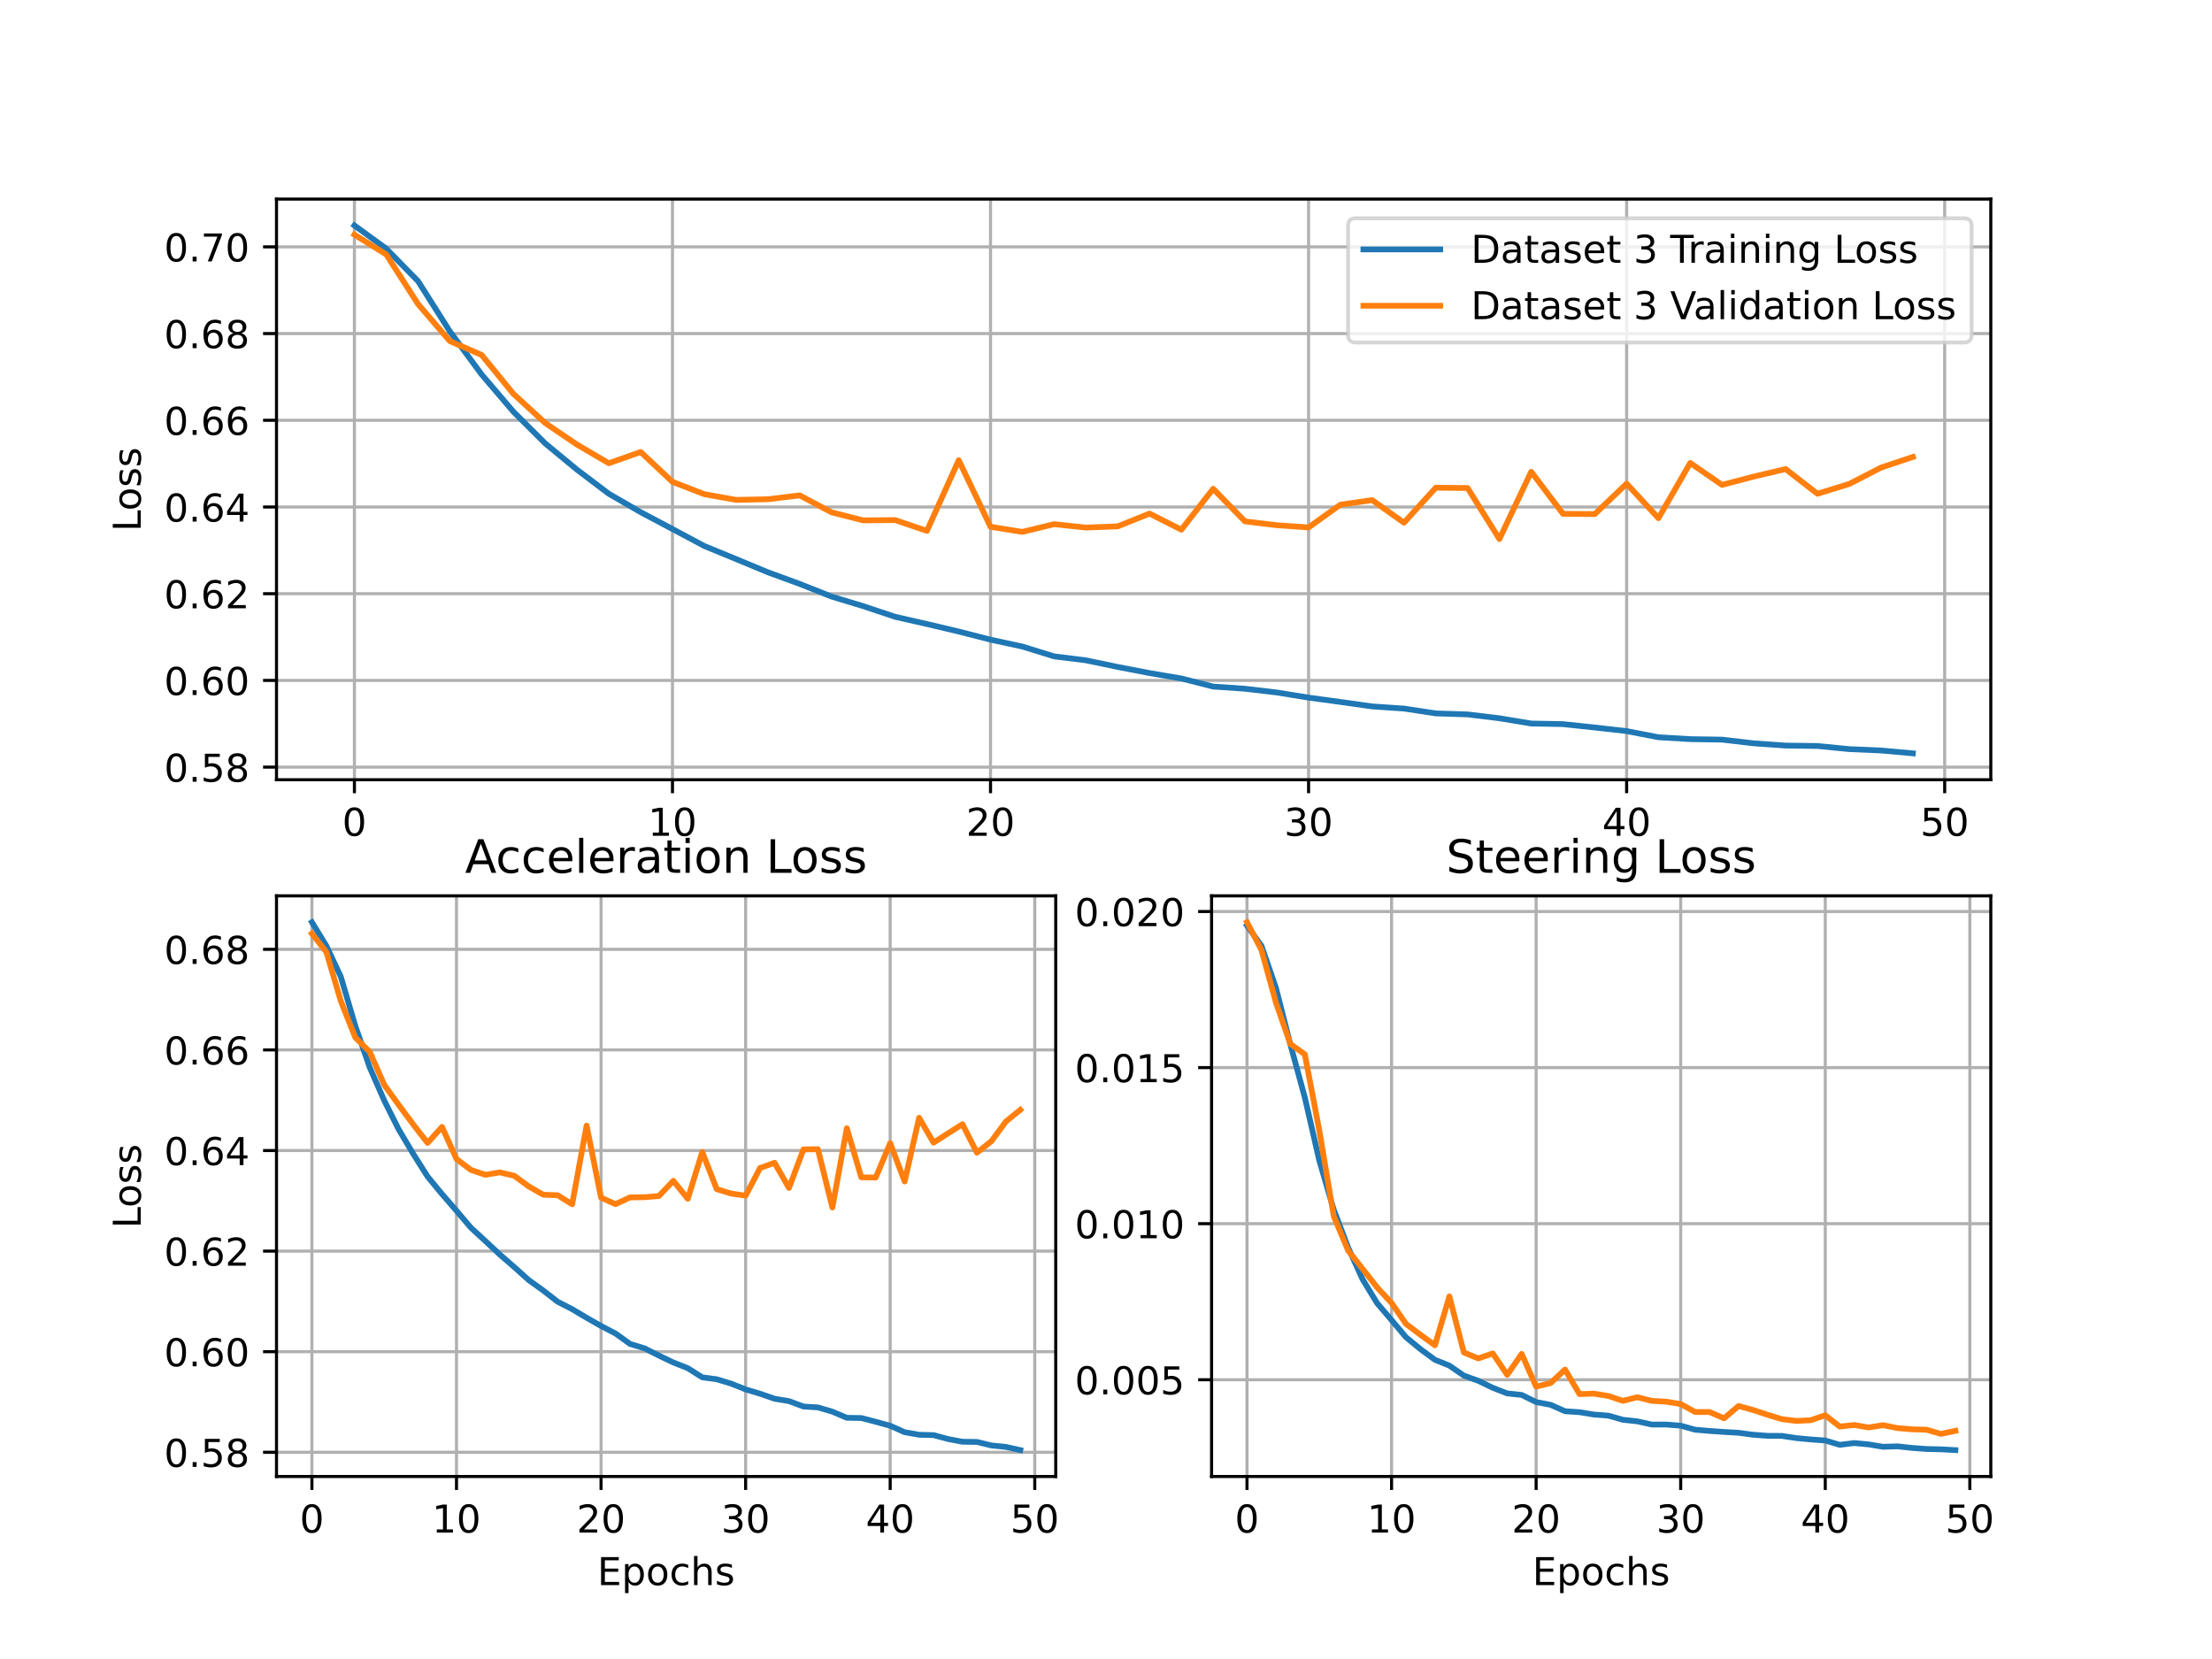 <?xml version="1.0" encoding="UTF-8" standalone="no"?>
<svg
   xmlns:dc="http://purl.org/dc/elements/1.1/"
   xmlns:cc="http://creativecommons.org/ns#"
   xmlns:rdf="http://www.w3.org/1999/02/22-rdf-syntax-ns#"
   xmlns:svg="http://www.w3.org/2000/svg"
   xmlns="http://www.w3.org/2000/svg"
   xmlns:xlink="http://www.w3.org/1999/xlink"
   xmlns:sodipodi="http://sodipodi.sourceforge.net/DTD/sodipodi-0.dtd"
   xmlns:inkscape="http://www.inkscape.org/namespaces/inkscape"
   inkscape:version="1.0 (1.0+r73+1)"
   sodipodi:docname="BinaryCross2ds3.svg"
   id="svg1023"
   width="576pt"
   viewBox="0 0 576 432"
   version="1.1"
   height="432pt">
  <sodipodi:namedview
     inkscape:current-layer="svg1023"
     inkscape:window-maximized="0"
     inkscape:window-y="0"
     inkscape:window-x="0"
     inkscape:cy="288"
     inkscape:cx="384"
     inkscape:zoom="1.0607639"
     showgrid="false"
     id="namedview1025"
     inkscape:window-height="500"
     inkscape:window-width="765"
     inkscape:pageshadow="2"
     inkscape:pageopacity="0"
     guidetolerance="10"
     gridtolerance="10"
     objecttolerance="10"
     borderopacity="1"
     bordercolor="#666666"
     pagecolor="#ffffff" />
  <defs
     id="defs4">
    <style
       id="style2"
       type="text/css">
*{stroke-linecap:butt;stroke-linejoin:round;}
  </style>
  </defs>
  <g
     id="figure_1">
    <g
       id="patch_1">
      <path
         id="path6"
         style="fill:#ffffff;"
         d="M 0 432  L 576 432  L 576 0  L 0 0  z " />
    </g>
    <g
       id="axes_1">
      <g
         id="patch_2">
        <path
           id="path9"
           style="fill:#ffffff;"
           d="M 72 203.04  L 518.4 203.04  L 518.4 51.84  L 72 51.84  z " />
      </g>
      <g
         id="matplotlib.axis_1">
        <g
           id="xtick_1">
          <g
             id="line2d_1">
            <path
               id="path12"
               style="fill:none;stroke:#b0b0b0;stroke-linecap:square;stroke-width:0.8;"
               d="M 92.291 203.04  L 92.291 51.84  "
               clip-path="url(#pbc2bcb10e0)" />
          </g>
          <g
             id="line2d_2">
            <defs
               id="defs16">
              <path
                 style="stroke:#000000;stroke-width:0.8;"
                 id="m7101c57a6b"
                 d="M 0 0  L 0 3.5  " />
            </defs>
            <g
               id="g20">
              <use
                 id="use18"
                 y="203.04"
                 xlink:href="#m7101c57a6b"
                 x="92.291"
                 style="stroke:#000000;stroke-width:0.8;" />
            </g>
          </g>
          <g
             id="text_1">
            <!-- 0 -->
            <defs
               id="defs24">
              <path
                 id="DejaVuSans-48"
                 d="M 31.781 66.406  Q 24.172 66.406 20.328 58.906  Q 16.5 51.422 16.5 36.375  Q 16.5 21.391 20.328 13.891  Q 24.172 6.391 31.781 6.391  Q 39.453 6.391 43.281 13.891  Q 47.125 21.391 47.125 36.375  Q 47.125 51.422 43.281 58.906  Q 39.453 66.406 31.781 66.406  z M 31.781 74.219  Q 44.047 74.219 50.516 64.516  Q 56.984 54.828 56.984 36.375  Q 56.984 17.969 50.516 8.266  Q 44.047 -1.422 31.781 -1.422  Q 19.531 -1.422 13.062 8.266  Q 6.594 17.969 6.594 36.375  Q 6.594 54.828 13.062 64.516  Q 19.531 74.219 31.781 74.219  z " />
            </defs>
            <g
               id="g28"
               transform="translate(89.11 217.638)scale(0.1 -0.1)">
              <use
                 id="use26"
                 xlink:href="#DejaVuSans-48" />
            </g>
          </g>
        </g>
        <g
           id="xtick_2">
          <g
             id="line2d_3">
            <path
               id="path32"
               style="fill:none;stroke:#b0b0b0;stroke-linecap:square;stroke-width:0.8;"
               d="M 175.111 203.04  L 175.111 51.84  "
               clip-path="url(#pbc2bcb10e0)" />
          </g>
          <g
             id="line2d_4">
            <g
               id="g37">
              <use
                 id="use35"
                 y="203.04"
                 xlink:href="#m7101c57a6b"
                 x="175.111"
                 style="stroke:#000000;stroke-width:0.8;" />
            </g>
          </g>
          <g
             id="text_2">
            <!-- 10 -->
            <defs
               id="defs41">
              <path
                 id="DejaVuSans-49"
                 d="M 12.406 8.297  L 28.516 8.297  L 28.516 63.922  L 10.984 60.406  L 10.984 69.391  L 28.422 72.906  L 38.281 72.906  L 38.281 8.297  L 54.391 8.297  L 54.391 0  L 12.406 0  z " />
            </defs>
            <g
               id="g47"
               transform="translate(168.748 217.638)scale(0.1 -0.1)">
              <use
                 id="use43"
                 xlink:href="#DejaVuSans-49" />
              <use
                 id="use45"
                 xlink:href="#DejaVuSans-48"
                 x="63.623" />
            </g>
          </g>
        </g>
        <g
           id="xtick_3">
          <g
             id="line2d_5">
            <path
               id="path51"
               style="fill:none;stroke:#b0b0b0;stroke-linecap:square;stroke-width:0.8;"
               d="M 257.931 203.04  L 257.931 51.84  "
               clip-path="url(#pbc2bcb10e0)" />
          </g>
          <g
             id="line2d_6">
            <g
               id="g56">
              <use
                 id="use54"
                 y="203.04"
                 xlink:href="#m7101c57a6b"
                 x="257.931"
                 style="stroke:#000000;stroke-width:0.8;" />
            </g>
          </g>
          <g
             id="text_3">
            <!-- 20 -->
            <defs
               id="defs60">
              <path
                 id="DejaVuSans-50"
                 d="M 19.188 8.297  L 53.609 8.297  L 53.609 0  L 7.328 0  L 7.328 8.297  Q 12.938 14.109 22.625 23.891  Q 32.328 33.688 34.812 36.531  Q 39.547 41.844 41.422 45.531  Q 43.312 49.219 43.312 52.781  Q 43.312 58.594 39.234 62.25  Q 35.156 65.922 28.609 65.922  Q 23.969 65.922 18.812 64.312  Q 13.672 62.703 7.812 59.422  L 7.812 69.391  Q 13.766 71.781 18.938 73  Q 24.125 74.219 28.422 74.219  Q 39.75 74.219 46.484 68.547  Q 53.219 62.891 53.219 53.422  Q 53.219 48.922 51.531 44.891  Q 49.859 40.875 45.406 35.406  Q 44.188 33.984 37.641 27.219  Q 31.109 20.453 19.188 8.297  z " />
            </defs>
            <g
               id="g66"
               transform="translate(251.568 217.638)scale(0.1 -0.1)">
              <use
                 id="use62"
                 xlink:href="#DejaVuSans-50" />
              <use
                 id="use64"
                 xlink:href="#DejaVuSans-48"
                 x="63.623" />
            </g>
          </g>
        </g>
        <g
           id="xtick_4">
          <g
             id="line2d_7">
            <path
               id="path70"
               style="fill:none;stroke:#b0b0b0;stroke-linecap:square;stroke-width:0.8;"
               d="M 340.751 203.04  L 340.751 51.84  "
               clip-path="url(#pbc2bcb10e0)" />
          </g>
          <g
             id="line2d_8">
            <g
               id="g75">
              <use
                 id="use73"
                 y="203.04"
                 xlink:href="#m7101c57a6b"
                 x="340.751"
                 style="stroke:#000000;stroke-width:0.8;" />
            </g>
          </g>
          <g
             id="text_4">
            <!-- 30 -->
            <defs
               id="defs79">
              <path
                 id="DejaVuSans-51"
                 d="M 40.578 39.312  Q 47.656 37.797 51.625 33  Q 55.609 28.219 55.609 21.188  Q 55.609 10.406 48.188 4.484  Q 40.766 -1.422 27.094 -1.422  Q 22.516 -1.422 17.656 -0.516  Q 12.797 0.391 7.625 2.203  L 7.625 11.719  Q 11.719 9.328 16.594 8.109  Q 21.484 6.891 26.812 6.891  Q 36.078 6.891 40.938 10.547  Q 45.797 14.203 45.797 21.188  Q 45.797 27.641 41.281 31.266  Q 36.766 34.906 28.719 34.906  L 20.219 34.906  L 20.219 43.016  L 29.109 43.016  Q 36.375 43.016 40.234 45.922  Q 44.094 48.828 44.094 54.297  Q 44.094 59.906 40.109 62.906  Q 36.141 65.922 28.719 65.922  Q 24.656 65.922 20.016 65.031  Q 15.375 64.156 9.812 62.312  L 9.812 71.094  Q 15.438 72.656 20.344 73.438  Q 25.25 74.219 29.594 74.219  Q 40.828 74.219 47.359 69.109  Q 53.906 64.016 53.906 55.328  Q 53.906 49.266 50.438 45.094  Q 46.969 40.922 40.578 39.312  z " />
            </defs>
            <g
               id="g85"
               transform="translate(334.389 217.638)scale(0.1 -0.1)">
              <use
                 id="use81"
                 xlink:href="#DejaVuSans-51" />
              <use
                 id="use83"
                 xlink:href="#DejaVuSans-48"
                 x="63.623" />
            </g>
          </g>
        </g>
        <g
           id="xtick_5">
          <g
             id="line2d_9">
            <path
               id="path89"
               style="fill:none;stroke:#b0b0b0;stroke-linecap:square;stroke-width:0.8;"
               d="M 423.571 203.04  L 423.571 51.84  "
               clip-path="url(#pbc2bcb10e0)" />
          </g>
          <g
             id="line2d_10">
            <g
               id="g94">
              <use
                 id="use92"
                 y="203.04"
                 xlink:href="#m7101c57a6b"
                 x="423.571"
                 style="stroke:#000000;stroke-width:0.8;" />
            </g>
          </g>
          <g
             id="text_5">
            <!-- 40 -->
            <defs
               id="defs98">
              <path
                 id="DejaVuSans-52"
                 d="M 37.797 64.312  L 12.891 25.391  L 37.797 25.391  z M 35.203 72.906  L 47.609 72.906  L 47.609 25.391  L 58.016 25.391  L 58.016 17.188  L 47.609 17.188  L 47.609 0  L 37.797 0  L 37.797 17.188  L 4.891 17.188  L 4.891 26.703  z " />
            </defs>
            <g
               id="g104"
               transform="translate(417.209 217.638)scale(0.1 -0.1)">
              <use
                 id="use100"
                 xlink:href="#DejaVuSans-52" />
              <use
                 id="use102"
                 xlink:href="#DejaVuSans-48"
                 x="63.623" />
            </g>
          </g>
        </g>
        <g
           id="xtick_6">
          <g
             id="line2d_11">
            <path
               id="path108"
               style="fill:none;stroke:#b0b0b0;stroke-linecap:square;stroke-width:0.8;"
               d="M 506.391 203.04  L 506.391 51.84  "
               clip-path="url(#pbc2bcb10e0)" />
          </g>
          <g
             id="line2d_12">
            <g
               id="g113">
              <use
                 id="use111"
                 y="203.04"
                 xlink:href="#m7101c57a6b"
                 x="506.391"
                 style="stroke:#000000;stroke-width:0.8;" />
            </g>
          </g>
          <g
             id="text_6">
            <!-- 50 -->
            <defs
               id="defs117">
              <path
                 id="DejaVuSans-53"
                 d="M 10.797 72.906  L 49.516 72.906  L 49.516 64.594  L 19.828 64.594  L 19.828 46.734  Q 21.969 47.469 24.109 47.828  Q 26.266 48.188 28.422 48.188  Q 40.625 48.188 47.75 41.5  Q 54.891 34.812 54.891 23.391  Q 54.891 11.625 47.562 5.094  Q 40.234 -1.422 26.906 -1.422  Q 22.312 -1.422 17.547 -0.641  Q 12.797 0.141 7.719 1.703  L 7.719 11.625  Q 12.109 9.234 16.797 8.062  Q 21.484 6.891 26.703 6.891  Q 35.156 6.891 40.078 11.328  Q 45.016 15.766 45.016 23.391  Q 45.016 31 40.078 35.438  Q 35.156 39.891 26.703 39.891  Q 22.75 39.891 18.812 39.016  Q 14.891 38.141 10.797 36.281  z " />
            </defs>
            <g
               id="g123"
               transform="translate(500.029 217.638)scale(0.1 -0.1)">
              <use
                 id="use119"
                 xlink:href="#DejaVuSans-53" />
              <use
                 id="use121"
                 xlink:href="#DejaVuSans-48"
                 x="63.623" />
            </g>
          </g>
        </g>
      </g>
      <g
         id="matplotlib.axis_2">
        <g
           id="ytick_1">
          <g
             id="line2d_13">
            <path
               id="path128"
               style="fill:none;stroke:#b0b0b0;stroke-linecap:square;stroke-width:0.8;"
               d="M 72 199.76  L 518.4 199.76  "
               clip-path="url(#pbc2bcb10e0)" />
          </g>
          <g
             id="line2d_14">
            <defs
               id="defs132">
              <path
                 style="stroke:#000000;stroke-width:0.8;"
                 id="m8271043a15"
                 d="M 0 0  L -3.5 0  " />
            </defs>
            <g
               id="g136">
              <use
                 id="use134"
                 y="199.76"
                 xlink:href="#m8271043a15"
                 x="72"
                 style="stroke:#000000;stroke-width:0.8;" />
            </g>
          </g>
          <g
             id="text_7">
            <!-- 0.58 -->
            <defs
               id="defs141">
              <path
                 id="DejaVuSans-46"
                 d="M 10.688 12.406  L 21 12.406  L 21 0  L 10.688 0  z " />
              <path
                 id="DejaVuSans-56"
                 d="M 31.781 34.625  Q 24.75 34.625 20.719 30.859  Q 16.703 27.094 16.703 20.516  Q 16.703 13.922 20.719 10.156  Q 24.75 6.391 31.781 6.391  Q 38.812 6.391 42.859 10.172  Q 46.922 13.969 46.922 20.516  Q 46.922 27.094 42.891 30.859  Q 38.875 34.625 31.781 34.625  z M 21.922 38.812  Q 15.578 40.375 12.031 44.719  Q 8.5 49.078 8.5 55.328  Q 8.5 64.062 14.719 69.141  Q 20.953 74.219 31.781 74.219  Q 42.672 74.219 48.875 69.141  Q 55.078 64.062 55.078 55.328  Q 55.078 49.078 51.531 44.719  Q 48 40.375 41.703 38.812  Q 48.828 37.156 52.797 32.312  Q 56.781 27.484 56.781 20.516  Q 56.781 9.906 50.312 4.234  Q 43.844 -1.422 31.781 -1.422  Q 19.734 -1.422 13.25 4.234  Q 6.781 9.906 6.781 20.516  Q 6.781 27.484 10.781 32.312  Q 14.797 37.156 21.922 38.812  z M 18.312 54.391  Q 18.312 48.734 21.844 45.562  Q 25.391 42.391 31.781 42.391  Q 38.141 42.391 41.719 45.562  Q 45.312 48.734 45.312 54.391  Q 45.312 60.062 41.719 63.234  Q 38.141 66.406 31.781 66.406  Q 25.391 66.406 21.844 63.234  Q 18.312 60.062 18.312 54.391  z " />
            </defs>
            <g
               id="g151"
               transform="translate(42.734 203.559)scale(0.1 -0.1)">
              <use
                 id="use143"
                 xlink:href="#DejaVuSans-48" />
              <use
                 id="use145"
                 xlink:href="#DejaVuSans-46"
                 x="63.623" />
              <use
                 id="use147"
                 xlink:href="#DejaVuSans-53"
                 x="95.41" />
              <use
                 id="use149"
                 xlink:href="#DejaVuSans-56"
                 x="159.033" />
            </g>
          </g>
        </g>
        <g
           id="ytick_2">
          <g
             id="line2d_15">
            <path
               id="path155"
               style="fill:none;stroke:#b0b0b0;stroke-linecap:square;stroke-width:0.8;"
               d="M 72 177.18  L 518.4 177.18  "
               clip-path="url(#pbc2bcb10e0)" />
          </g>
          <g
             id="line2d_16">
            <g
               id="g160">
              <use
                 id="use158"
                 y="177.18"
                 xlink:href="#m8271043a15"
                 x="72"
                 style="stroke:#000000;stroke-width:0.8;" />
            </g>
          </g>
          <g
             id="text_8">
            <!-- 0.60 -->
            <defs
               id="defs164">
              <path
                 id="DejaVuSans-54"
                 d="M 33.016 40.375  Q 26.375 40.375 22.484 35.828  Q 18.609 31.297 18.609 23.391  Q 18.609 15.531 22.484 10.953  Q 26.375 6.391 33.016 6.391  Q 39.656 6.391 43.531 10.953  Q 47.406 15.531 47.406 23.391  Q 47.406 31.297 43.531 35.828  Q 39.656 40.375 33.016 40.375  z M 52.594 71.297  L 52.594 62.312  Q 48.875 64.062 45.094 64.984  Q 41.312 65.922 37.594 65.922  Q 27.828 65.922 22.672 59.328  Q 17.531 52.734 16.797 39.406  Q 19.672 43.656 24.016 45.922  Q 28.375 48.188 33.594 48.188  Q 44.578 48.188 50.953 41.516  Q 57.328 34.859 57.328 23.391  Q 57.328 12.156 50.688 5.359  Q 44.047 -1.422 33.016 -1.422  Q 20.359 -1.422 13.672 8.266  Q 6.984 17.969 6.984 36.375  Q 6.984 53.656 15.188 63.938  Q 23.391 74.219 37.203 74.219  Q 40.922 74.219 44.703 73.484  Q 48.484 72.75 52.594 71.297  z " />
            </defs>
            <g
               id="g174"
               transform="translate(42.734 180.979)scale(0.1 -0.1)">
              <use
                 id="use166"
                 xlink:href="#DejaVuSans-48" />
              <use
                 id="use168"
                 xlink:href="#DejaVuSans-46"
                 x="63.623" />
              <use
                 id="use170"
                 xlink:href="#DejaVuSans-54"
                 x="95.41" />
              <use
                 id="use172"
                 xlink:href="#DejaVuSans-48"
                 x="159.033" />
            </g>
          </g>
        </g>
        <g
           id="ytick_3">
          <g
             id="line2d_17">
            <path
               id="path178"
               style="fill:none;stroke:#b0b0b0;stroke-linecap:square;stroke-width:0.8;"
               d="M 72 154.6  L 518.4 154.6  "
               clip-path="url(#pbc2bcb10e0)" />
          </g>
          <g
             id="line2d_18">
            <g
               id="g183">
              <use
                 id="use181"
                 y="154.6"
                 xlink:href="#m8271043a15"
                 x="72"
                 style="stroke:#000000;stroke-width:0.8;" />
            </g>
          </g>
          <g
             id="text_9">
            <!-- 0.62 -->
            <g
               id="g194"
               transform="translate(42.734 158.399)scale(0.1 -0.1)">
              <use
                 id="use186"
                 xlink:href="#DejaVuSans-48" />
              <use
                 id="use188"
                 xlink:href="#DejaVuSans-46"
                 x="63.623" />
              <use
                 id="use190"
                 xlink:href="#DejaVuSans-54"
                 x="95.41" />
              <use
                 id="use192"
                 xlink:href="#DejaVuSans-50"
                 x="159.033" />
            </g>
          </g>
        </g>
        <g
           id="ytick_4">
          <g
             id="line2d_19">
            <path
               id="path198"
               style="fill:none;stroke:#b0b0b0;stroke-linecap:square;stroke-width:0.8;"
               d="M 72 132.019  L 518.4 132.019  "
               clip-path="url(#pbc2bcb10e0)" />
          </g>
          <g
             id="line2d_20">
            <g
               id="g203">
              <use
                 id="use201"
                 y="132.019"
                 xlink:href="#m8271043a15"
                 x="72"
                 style="stroke:#000000;stroke-width:0.8;" />
            </g>
          </g>
          <g
             id="text_10">
            <!-- 0.64 -->
            <g
               id="g214"
               transform="translate(42.734 135.819)scale(0.1 -0.1)">
              <use
                 id="use206"
                 xlink:href="#DejaVuSans-48" />
              <use
                 id="use208"
                 xlink:href="#DejaVuSans-46"
                 x="63.623" />
              <use
                 id="use210"
                 xlink:href="#DejaVuSans-54"
                 x="95.41" />
              <use
                 id="use212"
                 xlink:href="#DejaVuSans-52"
                 x="159.033" />
            </g>
          </g>
        </g>
        <g
           id="ytick_5">
          <g
             id="line2d_21">
            <path
               id="path218"
               style="fill:none;stroke:#b0b0b0;stroke-linecap:square;stroke-width:0.8;"
               d="M 72 109.439  L 518.4 109.439  "
               clip-path="url(#pbc2bcb10e0)" />
          </g>
          <g
             id="line2d_22">
            <g
               id="g223">
              <use
                 id="use221"
                 y="109.439"
                 xlink:href="#m8271043a15"
                 x="72"
                 style="stroke:#000000;stroke-width:0.8;" />
            </g>
          </g>
          <g
             id="text_11">
            <!-- 0.66 -->
            <g
               id="g234"
               transform="translate(42.734 113.238)scale(0.1 -0.1)">
              <use
                 id="use226"
                 xlink:href="#DejaVuSans-48" />
              <use
                 id="use228"
                 xlink:href="#DejaVuSans-46"
                 x="63.623" />
              <use
                 id="use230"
                 xlink:href="#DejaVuSans-54"
                 x="95.41" />
              <use
                 id="use232"
                 xlink:href="#DejaVuSans-54"
                 x="159.033" />
            </g>
          </g>
        </g>
        <g
           id="ytick_6">
          <g
             id="line2d_23">
            <path
               id="path238"
               style="fill:none;stroke:#b0b0b0;stroke-linecap:square;stroke-width:0.8;"
               d="M 72 86.859  L 518.4 86.859  "
               clip-path="url(#pbc2bcb10e0)" />
          </g>
          <g
             id="line2d_24">
            <g
               id="g243">
              <use
                 id="use241"
                 y="86.859"
                 xlink:href="#m8271043a15"
                 x="72"
                 style="stroke:#000000;stroke-width:0.8;" />
            </g>
          </g>
          <g
             id="text_12">
            <!-- 0.68 -->
            <g
               id="g254"
               transform="translate(42.734 90.658)scale(0.1 -0.1)">
              <use
                 id="use246"
                 xlink:href="#DejaVuSans-48" />
              <use
                 id="use248"
                 xlink:href="#DejaVuSans-46"
                 x="63.623" />
              <use
                 id="use250"
                 xlink:href="#DejaVuSans-54"
                 x="95.41" />
              <use
                 id="use252"
                 xlink:href="#DejaVuSans-56"
                 x="159.033" />
            </g>
          </g>
        </g>
        <g
           id="ytick_7">
          <g
             id="line2d_25">
            <path
               id="path258"
               style="fill:none;stroke:#b0b0b0;stroke-linecap:square;stroke-width:0.8;"
               d="M 72 64.279  L 518.4 64.279  "
               clip-path="url(#pbc2bcb10e0)" />
          </g>
          <g
             id="line2d_26">
            <g
               id="g263">
              <use
                 id="use261"
                 y="64.279"
                 xlink:href="#m8271043a15"
                 x="72"
                 style="stroke:#000000;stroke-width:0.8;" />
            </g>
          </g>
          <g
             id="text_13">
            <!-- 0.70 -->
            <defs
               id="defs267">
              <path
                 id="DejaVuSans-55"
                 d="M 8.203 72.906  L 55.078 72.906  L 55.078 68.703  L 28.609 0  L 18.312 0  L 43.219 64.594  L 8.203 64.594  z " />
            </defs>
            <g
               id="g277"
               transform="translate(42.734 68.078)scale(0.1 -0.1)">
              <use
                 id="use269"
                 xlink:href="#DejaVuSans-48" />
              <use
                 id="use271"
                 xlink:href="#DejaVuSans-46"
                 x="63.623" />
              <use
                 id="use273"
                 xlink:href="#DejaVuSans-55"
                 x="95.41" />
              <use
                 id="use275"
                 xlink:href="#DejaVuSans-48"
                 x="159.033" />
            </g>
          </g>
        </g>
        <g
           id="text_14">
          <!-- Loss -->
          <defs
             id="defs284">
            <path
               id="DejaVuSans-76"
               d="M 9.812 72.906  L 19.672 72.906  L 19.672 8.297  L 55.172 8.297  L 55.172 0  L 9.812 0  z " />
            <path
               id="DejaVuSans-111"
               d="M 30.609 48.391  Q 23.391 48.391 19.188 42.75  Q 14.984 37.109 14.984 27.297  Q 14.984 17.484 19.156 11.844  Q 23.344 6.203 30.609 6.203  Q 37.797 6.203 41.984 11.859  Q 46.188 17.531 46.188 27.297  Q 46.188 37.016 41.984 42.703  Q 37.797 48.391 30.609 48.391  z M 30.609 56  Q 42.328 56 49.016 48.375  Q 55.719 40.766 55.719 27.297  Q 55.719 13.875 49.016 6.219  Q 42.328 -1.422 30.609 -1.422  Q 18.844 -1.422 12.172 6.219  Q 5.516 13.875 5.516 27.297  Q 5.516 40.766 12.172 48.375  Q 18.844 56 30.609 56  z " />
            <path
               id="DejaVuSans-115"
               d="M 44.281 53.078  L 44.281 44.578  Q 40.484 46.531 36.375 47.5  Q 32.281 48.484 27.875 48.484  Q 21.188 48.484 17.844 46.438  Q 14.5 44.391 14.5 40.281  Q 14.5 37.156 16.891 35.375  Q 19.281 33.594 26.516 31.984  L 29.594 31.297  Q 39.156 29.25 43.188 25.516  Q 47.219 21.781 47.219 15.094  Q 47.219 7.469 41.188 3.016  Q 35.156 -1.422 24.609 -1.422  Q 20.219 -1.422 15.453 -0.562  Q 10.688 0.297 5.422 2  L 5.422 11.281  Q 10.406 8.688 15.234 7.391  Q 20.062 6.109 24.812 6.109  Q 31.156 6.109 34.562 8.281  Q 37.984 10.453 37.984 14.406  Q 37.984 18.062 35.516 20.016  Q 33.062 21.969 24.703 23.781  L 21.578 24.516  Q 13.234 26.266 9.516 29.906  Q 5.812 33.547 5.812 39.891  Q 5.812 47.609 11.281 51.797  Q 16.75 56 26.812 56  Q 31.781 56 36.172 55.266  Q 40.578 54.547 44.281 53.078  z " />
          </defs>
          <g
             id="g294"
             transform="translate(36.655 138.407)rotate(-90)scale(0.1 -0.1)">
            <use
               id="use286"
               xlink:href="#DejaVuSans-76" />
            <use
               id="use288"
               xlink:href="#DejaVuSans-111"
               x="53.963" />
            <use
               id="use290"
               xlink:href="#DejaVuSans-115"
               x="115.145" />
            <use
               id="use292"
               xlink:href="#DejaVuSans-115"
               x="167.244" />
          </g>
        </g>
      </g>
      <g
         id="line2d_27">
        <path
           id="path298"
           style="fill:none;stroke:#1f77b4;stroke-linecap:square;stroke-width:1.5;"
           d="M 92.291 58.713  L 100.573 64.742  L 108.855 73.206  L 117.137 86.288  L 125.419 97.514  L 133.701 107.223  L 141.983 115.475  L 150.265 122.318  L 158.547 128.585  L 166.829 133.372  L 175.111 137.761  L 183.393 142.178  L 191.675 145.579  L 199.957 149.022  L 208.239 152.049  L 216.521 155.34  L 224.803 157.844  L 233.085 160.613  L 241.367 162.495  L 249.649 164.451  L 257.931 166.57  L 266.213 168.358  L 274.495 170.919  L 282.777 171.945  L 291.059 173.672  L 299.341 175.268  L 307.623 176.676  L 315.905 178.782  L 324.187 179.347  L 332.469 180.319  L 340.751 181.66  L 349.033 182.784  L 357.315 183.951  L 365.597 184.509  L 373.879 185.767  L 382.161 186.033  L 390.443 187.034  L 398.725 188.402  L 407.007 188.557  L 415.289 189.445  L 423.571 190.374  L 431.853 191.977  L 440.135 192.468  L 448.417 192.599  L 456.699 193.563  L 464.981 194.144  L 473.263 194.253  L 481.545 195.072  L 489.827 195.424  L 498.109 196.167  "
           clip-path="url(#pbc2bcb10e0)" />
      </g>
      <g
         id="line2d_28">
        <path
           id="path301"
           style="fill:none;stroke:#ff7f0e;stroke-linecap:square;stroke-width:1.5;"
           d="M 92.291 61.112  L 100.573 66.255  L 108.855 79.172  L 117.137 88.823  L 125.419 92.431  L 133.701 102.569  L 141.983 110.17  L 150.265 115.782  L 158.547 120.627  L 166.829 117.695  L 175.111 125.471  L 183.393 128.681  L 191.675 130.168  L 199.957 130.002  L 208.239 128.997  L 216.521 133.407  L 224.803 135.508  L 233.085 135.424  L 241.367 138.239  L 249.649 119.844  L 257.931 137.177  L 266.213 138.501  L 274.495 136.497  L 282.777 137.378  L 291.059 137.066  L 299.341 133.732  L 307.623 137.927  L 315.905 127.275  L 324.187 135.765  L 332.469 136.764  L 340.751 137.339  L 349.033 131.411  L 357.315 130.236  L 365.597 136.106  L 373.879 126.993  L 382.161 127.087  L 390.443 140.355  L 398.725 122.848  L 407.007 133.807  L 415.289 133.861  L 423.571 125.944  L 431.853 134.937  L 440.135 120.557  L 448.417 126.265  L 456.699 124.096  L 464.981 122.145  L 473.263 128.573  L 481.545 126.023  L 489.827 121.758  L 498.109 118.991  "
           clip-path="url(#pbc2bcb10e0)" />
      </g>
      <g
         id="patch_3">
        <path
           id="path304"
           style="fill:none;stroke:#000000;stroke-linecap:square;stroke-linejoin:miter;stroke-width:0.8;"
           d="M 72 203.04  L 72 51.84  " />
      </g>
      <g
         id="patch_4">
        <path
           id="path307"
           style="fill:none;stroke:#000000;stroke-linecap:square;stroke-linejoin:miter;stroke-width:0.8;"
           d="M 518.4 203.04  L 518.4 51.84  " />
      </g>
      <g
         id="patch_5">
        <path
           id="path310"
           style="fill:none;stroke:#000000;stroke-linecap:square;stroke-linejoin:miter;stroke-width:0.8;"
           d="M 72 203.04  L 518.4 203.04  " />
      </g>
      <g
         id="patch_6">
        <path
           id="path313"
           style="fill:none;stroke:#000000;stroke-linecap:square;stroke-linejoin:miter;stroke-width:0.8;"
           d="M 72 51.84  L 518.4 51.84  " />
      </g>
      <g
         id="legend_1">
        <g
           id="patch_7">
          <path
             id="path316"
             style="fill:#ffffff;opacity:0.8;stroke:#cccccc;stroke-linejoin:miter;"
             d="M 353.028 89.196  L 511.4 89.196  Q 513.4 89.196 513.4 87.196  L 513.4 58.84  Q 513.4 56.84 511.4 56.84  L 353.028 56.84  Q 351.028 56.84 351.028 58.84  L 351.028 87.196  Q 351.028 89.196 353.028 89.196  z " />
        </g>
        <g
           id="line2d_29">
          <path
             id="path319"
             style="fill:none;stroke:#1f77b4;stroke-linecap:square;stroke-width:1.5;"
             d="M 355.028 64.938  L 375.028 64.938  " />
        </g>
        <g
           id="line2d_30" />
        <g
           id="text_15">
          <!-- Dataset 3 Training Loss -->
          <defs
             id="defs333">
            <path
               id="DejaVuSans-68"
               d="M 19.672 64.797  L 19.672 8.109  L 31.594 8.109  Q 46.688 8.109 53.688 14.938  Q 60.688 21.781 60.688 36.531  Q 60.688 51.172 53.688 57.984  Q 46.688 64.797 31.594 64.797  z M 9.812 72.906  L 30.078 72.906  Q 51.266 72.906 61.172 64.094  Q 71.094 55.281 71.094 36.531  Q 71.094 17.672 61.125 8.828  Q 51.172 0 30.078 0  L 9.812 0  z " />
            <path
               id="DejaVuSans-97"
               d="M 34.281 27.484  Q 23.391 27.484 19.188 25  Q 14.984 22.516 14.984 16.5  Q 14.984 11.719 18.141 8.906  Q 21.297 6.109 26.703 6.109  Q 34.188 6.109 38.703 11.406  Q 43.219 16.703 43.219 25.484  L 43.219 27.484  z M 52.203 31.203  L 52.203 0  L 43.219 0  L 43.219 8.297  Q 40.141 3.328 35.547 0.953  Q 30.953 -1.422 24.312 -1.422  Q 15.922 -1.422 10.953 3.297  Q 6 8.016 6 15.922  Q 6 25.141 12.172 29.828  Q 18.359 34.516 30.609 34.516  L 43.219 34.516  L 43.219 35.406  Q 43.219 41.609 39.141 45  Q 35.062 48.391 27.688 48.391  Q 23 48.391 18.547 47.266  Q 14.109 46.141 10.016 43.891  L 10.016 52.203  Q 14.938 54.109 19.578 55.047  Q 24.219 56 28.609 56  Q 40.484 56 46.344 49.844  Q 52.203 43.703 52.203 31.203  z " />
            <path
               id="DejaVuSans-116"
               d="M 18.312 70.219  L 18.312 54.688  L 36.812 54.688  L 36.812 47.703  L 18.312 47.703  L 18.312 18.016  Q 18.312 11.328 20.141 9.422  Q 21.969 7.516 27.594 7.516  L 36.812 7.516  L 36.812 0  L 27.594 0  Q 17.188 0 13.234 3.875  Q 9.281 7.766 9.281 18.016  L 9.281 47.703  L 2.688 47.703  L 2.688 54.688  L 9.281 54.688  L 9.281 70.219  z " />
            <path
               id="DejaVuSans-101"
               d="M 56.203 29.594  L 56.203 25.203  L 14.891 25.203  Q 15.484 15.922 20.484 11.062  Q 25.484 6.203 34.422 6.203  Q 39.594 6.203 44.453 7.469  Q 49.312 8.734 54.109 11.281  L 54.109 2.781  Q 49.266 0.734 44.188 -0.344  Q 39.109 -1.422 33.891 -1.422  Q 20.797 -1.422 13.156 6.188  Q 5.516 13.812 5.516 26.812  Q 5.516 40.234 12.766 48.109  Q 20.016 56 32.328 56  Q 43.359 56 49.781 48.891  Q 56.203 41.797 56.203 29.594  z M 47.219 32.234  Q 47.125 39.594 43.094 43.984  Q 39.062 48.391 32.422 48.391  Q 24.906 48.391 20.391 44.141  Q 15.875 39.891 15.188 32.172  z " />
            <path
               id="DejaVuSans-32" />
            <path
               id="DejaVuSans-84"
               d="M -0.297 72.906  L 61.375 72.906  L 61.375 64.594  L 35.5 64.594  L 35.5 0  L 25.594 0  L 25.594 64.594  L -0.297 64.594  z " />
            <path
               id="DejaVuSans-114"
               d="M 41.109 46.297  Q 39.594 47.172 37.812 47.578  Q 36.031 48 33.891 48  Q 26.266 48 22.188 43.047  Q 18.109 38.094 18.109 28.812  L 18.109 0  L 9.078 0  L 9.078 54.688  L 18.109 54.688  L 18.109 46.188  Q 20.953 51.172 25.484 53.578  Q 30.031 56 36.531 56  Q 37.453 56 38.578 55.875  Q 39.703 55.766 41.062 55.516  z " />
            <path
               id="DejaVuSans-105"
               d="M 9.422 54.688  L 18.406 54.688  L 18.406 0  L 9.422 0  z M 9.422 75.984  L 18.406 75.984  L 18.406 64.594  L 9.422 64.594  z " />
            <path
               id="DejaVuSans-110"
               d="M 54.891 33.016  L 54.891 0  L 45.906 0  L 45.906 32.719  Q 45.906 40.484 42.875 44.328  Q 39.844 48.188 33.797 48.188  Q 26.516 48.188 22.312 43.547  Q 18.109 38.922 18.109 30.906  L 18.109 0  L 9.078 0  L 9.078 54.688  L 18.109 54.688  L 18.109 46.188  Q 21.344 51.125 25.703 53.562  Q 30.078 56 35.797 56  Q 45.219 56 50.047 50.172  Q 54.891 44.344 54.891 33.016  z " />
            <path
               id="DejaVuSans-103"
               d="M 45.406 27.984  Q 45.406 37.75 41.375 43.109  Q 37.359 48.484 30.078 48.484  Q 22.859 48.484 18.828 43.109  Q 14.797 37.75 14.797 27.984  Q 14.797 18.266 18.828 12.891  Q 22.859 7.516 30.078 7.516  Q 37.359 7.516 41.375 12.891  Q 45.406 18.266 45.406 27.984  z M 54.391 6.781  Q 54.391 -7.172 48.188 -13.984  Q 42 -20.797 29.203 -20.797  Q 24.469 -20.797 20.266 -20.094  Q 16.062 -19.391 12.109 -17.922  L 12.109 -9.188  Q 16.062 -11.328 19.922 -12.344  Q 23.781 -13.375 27.781 -13.375  Q 36.625 -13.375 41.016 -8.766  Q 45.406 -4.156 45.406 5.172  L 45.406 9.625  Q 42.625 4.781 38.281 2.391  Q 33.938 0 27.875 0  Q 17.828 0 11.672 7.656  Q 5.516 15.328 5.516 27.984  Q 5.516 40.672 11.672 48.328  Q 17.828 56 27.875 56  Q 33.938 56 38.281 53.609  Q 42.625 51.219 45.406 46.391  L 45.406 54.688  L 54.391 54.688  z " />
          </defs>
          <g
             id="g381"
             transform="translate(383.028 68.438)scale(0.1 -0.1)">
            <use
               id="use335"
               xlink:href="#DejaVuSans-68" />
            <use
               id="use337"
               xlink:href="#DejaVuSans-97"
               x="77.002" />
            <use
               id="use339"
               xlink:href="#DejaVuSans-116"
               x="138.281" />
            <use
               id="use341"
               xlink:href="#DejaVuSans-97"
               x="177.49" />
            <use
               id="use343"
               xlink:href="#DejaVuSans-115"
               x="238.77" />
            <use
               id="use345"
               xlink:href="#DejaVuSans-101"
               x="290.869" />
            <use
               id="use347"
               xlink:href="#DejaVuSans-116"
               x="352.393" />
            <use
               id="use349"
               xlink:href="#DejaVuSans-32"
               x="391.602" />
            <use
               id="use351"
               xlink:href="#DejaVuSans-51"
               x="423.389" />
            <use
               id="use353"
               xlink:href="#DejaVuSans-32"
               x="487.012" />
            <use
               id="use355"
               xlink:href="#DejaVuSans-84"
               x="518.799" />
            <use
               id="use357"
               xlink:href="#DejaVuSans-114"
               x="565.133" />
            <use
               id="use359"
               xlink:href="#DejaVuSans-97"
               x="606.246" />
            <use
               id="use361"
               xlink:href="#DejaVuSans-105"
               x="667.525" />
            <use
               id="use363"
               xlink:href="#DejaVuSans-110"
               x="695.309" />
            <use
               id="use365"
               xlink:href="#DejaVuSans-105"
               x="758.688" />
            <use
               id="use367"
               xlink:href="#DejaVuSans-110"
               x="786.471" />
            <use
               id="use369"
               xlink:href="#DejaVuSans-103"
               x="849.85" />
            <use
               id="use371"
               xlink:href="#DejaVuSans-32"
               x="913.326" />
            <use
               id="use373"
               xlink:href="#DejaVuSans-76"
               x="945.113" />
            <use
               id="use375"
               xlink:href="#DejaVuSans-111"
               x="999.076" />
            <use
               id="use377"
               xlink:href="#DejaVuSans-115"
               x="1060.258" />
            <use
               id="use379"
               xlink:href="#DejaVuSans-115"
               x="1112.357" />
          </g>
        </g>
        <g
           id="line2d_31">
          <path
             id="path384"
             style="fill:none;stroke:#ff7f0e;stroke-linecap:square;stroke-width:1.5;"
             d="M 355.028 79.617  L 375.028 79.617  " />
        </g>
        <g
           id="line2d_32" />
        <g
           id="text_16">
          <!-- Dataset 3 Validation Loss -->
          <defs
             id="defs391">
            <path
               id="DejaVuSans-86"
               d="M 28.609 0  L 0.781 72.906  L 11.078 72.906  L 34.188 11.531  L 57.328 72.906  L 67.578 72.906  L 39.797 0  z " />
            <path
               id="DejaVuSans-108"
               d="M 9.422 75.984  L 18.406 75.984  L 18.406 0  L 9.422 0  z " />
            <path
               id="DejaVuSans-100"
               d="M 45.406 46.391  L 45.406 75.984  L 54.391 75.984  L 54.391 0  L 45.406 0  L 45.406 8.203  Q 42.578 3.328 38.25 0.953  Q 33.938 -1.422 27.875 -1.422  Q 17.969 -1.422 11.734 6.484  Q 5.516 14.406 5.516 27.297  Q 5.516 40.188 11.734 48.094  Q 17.969 56 27.875 56  Q 33.938 56 38.25 53.625  Q 42.578 51.266 45.406 46.391  z M 14.797 27.297  Q 14.797 17.391 18.875 11.75  Q 22.953 6.109 30.078 6.109  Q 37.203 6.109 41.297 11.75  Q 45.406 17.391 45.406 27.297  Q 45.406 37.203 41.297 42.844  Q 37.203 48.484 30.078 48.484  Q 22.953 48.484 18.875 42.844  Q 14.797 37.203 14.797 27.297  z " />
          </defs>
          <g
             id="g443"
             transform="translate(383.028 83.117)scale(0.1 -0.1)">
            <use
               id="use393"
               xlink:href="#DejaVuSans-68" />
            <use
               id="use395"
               xlink:href="#DejaVuSans-97"
               x="77.002" />
            <use
               id="use397"
               xlink:href="#DejaVuSans-116"
               x="138.281" />
            <use
               id="use399"
               xlink:href="#DejaVuSans-97"
               x="177.49" />
            <use
               id="use401"
               xlink:href="#DejaVuSans-115"
               x="238.77" />
            <use
               id="use403"
               xlink:href="#DejaVuSans-101"
               x="290.869" />
            <use
               id="use405"
               xlink:href="#DejaVuSans-116"
               x="352.393" />
            <use
               id="use407"
               xlink:href="#DejaVuSans-32"
               x="391.602" />
            <use
               id="use409"
               xlink:href="#DejaVuSans-51"
               x="423.389" />
            <use
               id="use411"
               xlink:href="#DejaVuSans-32"
               x="487.012" />
            <use
               id="use413"
               xlink:href="#DejaVuSans-86"
               x="518.799" />
            <use
               id="use415"
               xlink:href="#DejaVuSans-97"
               x="579.457" />
            <use
               id="use417"
               xlink:href="#DejaVuSans-108"
               x="640.736" />
            <use
               id="use419"
               xlink:href="#DejaVuSans-105"
               x="668.52" />
            <use
               id="use421"
               xlink:href="#DejaVuSans-100"
               x="696.303" />
            <use
               id="use423"
               xlink:href="#DejaVuSans-97"
               x="759.779" />
            <use
               id="use425"
               xlink:href="#DejaVuSans-116"
               x="821.059" />
            <use
               id="use427"
               xlink:href="#DejaVuSans-105"
               x="860.268" />
            <use
               id="use429"
               xlink:href="#DejaVuSans-111"
               x="888.051" />
            <use
               id="use431"
               xlink:href="#DejaVuSans-110"
               x="949.232" />
            <use
               id="use433"
               xlink:href="#DejaVuSans-32"
               x="1012.611" />
            <use
               id="use435"
               xlink:href="#DejaVuSans-76"
               x="1044.398" />
            <use
               id="use437"
               xlink:href="#DejaVuSans-111"
               x="1098.361" />
            <use
               id="use439"
               xlink:href="#DejaVuSans-115"
               x="1159.543" />
            <use
               id="use441"
               xlink:href="#DejaVuSans-115"
               x="1211.643" />
          </g>
        </g>
      </g>
    </g>
    <g
       id="axes_2">
      <g
         id="patch_8">
        <path
           id="path448"
           style="fill:#ffffff;"
           d="M 72 384.48  L 274.909 384.48  L 274.909 233.28  L 72 233.28  z " />
      </g>
      <g
         id="matplotlib.axis_3">
        <g
           id="xtick_7">
          <g
             id="line2d_33">
            <path
               id="path451"
               style="fill:none;stroke:#b0b0b0;stroke-linecap:square;stroke-width:0.8;"
               d="M 81.223 384.48  L 81.223 233.28  "
               clip-path="url(#p841cbd0d58)" />
          </g>
          <g
             id="line2d_34">
            <g
               id="g456">
              <use
                 id="use454"
                 y="384.48"
                 xlink:href="#m7101c57a6b"
                 x="81.223"
                 style="stroke:#000000;stroke-width:0.8;" />
            </g>
          </g>
          <g
             id="text_17">
            <!-- 0 -->
            <g
               id="g461"
               transform="translate(78.042 399.078)scale(0.1 -0.1)">
              <use
                 id="use459"
                 xlink:href="#DejaVuSans-48" />
            </g>
          </g>
        </g>
        <g
           id="xtick_8">
          <g
             id="line2d_35">
            <path
               id="path465"
               style="fill:none;stroke:#b0b0b0;stroke-linecap:square;stroke-width:0.8;"
               d="M 118.869 384.48  L 118.869 233.28  "
               clip-path="url(#p841cbd0d58)" />
          </g>
          <g
             id="line2d_36">
            <g
               id="g470">
              <use
                 id="use468"
                 y="384.48"
                 xlink:href="#m7101c57a6b"
                 x="118.869"
                 style="stroke:#000000;stroke-width:0.8;" />
            </g>
          </g>
          <g
             id="text_18">
            <!-- 10 -->
            <g
               id="g477"
               transform="translate(112.506 399.078)scale(0.1 -0.1)">
              <use
                 id="use473"
                 xlink:href="#DejaVuSans-49" />
              <use
                 id="use475"
                 xlink:href="#DejaVuSans-48"
                 x="63.623" />
            </g>
          </g>
        </g>
        <g
           id="xtick_9">
          <g
             id="line2d_37">
            <path
               id="path481"
               style="fill:none;stroke:#b0b0b0;stroke-linecap:square;stroke-width:0.8;"
               d="M 156.514 384.48  L 156.514 233.28  "
               clip-path="url(#p841cbd0d58)" />
          </g>
          <g
             id="line2d_38">
            <g
               id="g486">
              <use
                 id="use484"
                 y="384.48"
                 xlink:href="#m7101c57a6b"
                 x="156.514"
                 style="stroke:#000000;stroke-width:0.8;" />
            </g>
          </g>
          <g
             id="text_19">
            <!-- 20 -->
            <g
               id="g493"
               transform="translate(150.152 399.078)scale(0.1 -0.1)">
              <use
                 id="use489"
                 xlink:href="#DejaVuSans-50" />
              <use
                 id="use491"
                 xlink:href="#DejaVuSans-48"
                 x="63.623" />
            </g>
          </g>
        </g>
        <g
           id="xtick_10">
          <g
             id="line2d_39">
            <path
               id="path497"
               style="fill:none;stroke:#b0b0b0;stroke-linecap:square;stroke-width:0.8;"
               d="M 194.16 384.48  L 194.16 233.28  "
               clip-path="url(#p841cbd0d58)" />
          </g>
          <g
             id="line2d_40">
            <g
               id="g502">
              <use
                 id="use500"
                 y="384.48"
                 xlink:href="#m7101c57a6b"
                 x="194.16"
                 style="stroke:#000000;stroke-width:0.8;" />
            </g>
          </g>
          <g
             id="text_20">
            <!-- 30 -->
            <g
               id="g509"
               transform="translate(187.797 399.078)scale(0.1 -0.1)">
              <use
                 id="use505"
                 xlink:href="#DejaVuSans-51" />
              <use
                 id="use507"
                 xlink:href="#DejaVuSans-48"
                 x="63.623" />
            </g>
          </g>
        </g>
        <g
           id="xtick_11">
          <g
             id="line2d_41">
            <path
               id="path513"
               style="fill:none;stroke:#b0b0b0;stroke-linecap:square;stroke-width:0.8;"
               d="M 231.805 384.48  L 231.805 233.28  "
               clip-path="url(#p841cbd0d58)" />
          </g>
          <g
             id="line2d_42">
            <g
               id="g518">
              <use
                 id="use516"
                 y="384.48"
                 xlink:href="#m7101c57a6b"
                 x="231.805"
                 style="stroke:#000000;stroke-width:0.8;" />
            </g>
          </g>
          <g
             id="text_21">
            <!-- 40 -->
            <g
               id="g525"
               transform="translate(225.443 399.078)scale(0.1 -0.1)">
              <use
                 id="use521"
                 xlink:href="#DejaVuSans-52" />
              <use
                 id="use523"
                 xlink:href="#DejaVuSans-48"
                 x="63.623" />
            </g>
          </g>
        </g>
        <g
           id="xtick_12">
          <g
             id="line2d_43">
            <path
               id="path529"
               style="fill:none;stroke:#b0b0b0;stroke-linecap:square;stroke-width:0.8;"
               d="M 269.45 384.48  L 269.45 233.28  "
               clip-path="url(#p841cbd0d58)" />
          </g>
          <g
             id="line2d_44">
            <g
               id="g534">
              <use
                 id="use532"
                 y="384.48"
                 xlink:href="#m7101c57a6b"
                 x="269.45"
                 style="stroke:#000000;stroke-width:0.8;" />
            </g>
          </g>
          <g
             id="text_22">
            <!-- 50 -->
            <g
               id="g541"
               transform="translate(263.088 399.078)scale(0.1 -0.1)">
              <use
                 id="use537"
                 xlink:href="#DejaVuSans-53" />
              <use
                 id="use539"
                 xlink:href="#DejaVuSans-48"
                 x="63.623" />
            </g>
          </g>
        </g>
        <g
           id="text_23">
          <!-- Epochs -->
          <defs
             id="defs549">
            <path
               id="DejaVuSans-69"
               d="M 9.812 72.906  L 55.906 72.906  L 55.906 64.594  L 19.672 64.594  L 19.672 43.016  L 54.391 43.016  L 54.391 34.719  L 19.672 34.719  L 19.672 8.297  L 56.781 8.297  L 56.781 0  L 9.812 0  z " />
            <path
               id="DejaVuSans-112"
               d="M 18.109 8.203  L 18.109 -20.797  L 9.078 -20.797  L 9.078 54.688  L 18.109 54.688  L 18.109 46.391  Q 20.953 51.266 25.266 53.625  Q 29.594 56 35.594 56  Q 45.562 56 51.781 48.094  Q 58.016 40.188 58.016 27.297  Q 58.016 14.406 51.781 6.484  Q 45.562 -1.422 35.594 -1.422  Q 29.594 -1.422 25.266 0.953  Q 20.953 3.328 18.109 8.203  z M 48.688 27.297  Q 48.688 37.203 44.609 42.844  Q 40.531 48.484 33.406 48.484  Q 26.266 48.484 22.188 42.844  Q 18.109 37.203 18.109 27.297  Q 18.109 17.391 22.188 11.75  Q 26.266 6.109 33.406 6.109  Q 40.531 6.109 44.609 11.75  Q 48.688 17.391 48.688 27.297  z " />
            <path
               id="DejaVuSans-99"
               d="M 48.781 52.594  L 48.781 44.188  Q 44.969 46.297 41.141 47.344  Q 37.312 48.391 33.406 48.391  Q 24.656 48.391 19.812 42.844  Q 14.984 37.312 14.984 27.297  Q 14.984 17.281 19.812 11.734  Q 24.656 6.203 33.406 6.203  Q 37.312 6.203 41.141 7.25  Q 44.969 8.297 48.781 10.406  L 48.781 2.094  Q 45.016 0.344 40.984 -0.531  Q 36.969 -1.422 32.422 -1.422  Q 20.062 -1.422 12.781 6.344  Q 5.516 14.109 5.516 27.297  Q 5.516 40.672 12.859 48.328  Q 20.219 56 33.016 56  Q 37.156 56 41.109 55.141  Q 45.062 54.297 48.781 52.594  z " />
            <path
               id="DejaVuSans-104"
               d="M 54.891 33.016  L 54.891 0  L 45.906 0  L 45.906 32.719  Q 45.906 40.484 42.875 44.328  Q 39.844 48.188 33.797 48.188  Q 26.516 48.188 22.312 43.547  Q 18.109 38.922 18.109 30.906  L 18.109 0  L 9.078 0  L 9.078 75.984  L 18.109 75.984  L 18.109 46.188  Q 21.344 51.125 25.703 53.562  Q 30.078 56 35.797 56  Q 45.219 56 50.047 50.172  Q 54.891 44.344 54.891 33.016  z " />
          </defs>
          <g
             id="g563"
             transform="translate(155.539 412.757)scale(0.1 -0.1)">
            <use
               id="use551"
               xlink:href="#DejaVuSans-69" />
            <use
               id="use553"
               xlink:href="#DejaVuSans-112"
               x="63.184" />
            <use
               id="use555"
               xlink:href="#DejaVuSans-111"
               x="126.66" />
            <use
               id="use557"
               xlink:href="#DejaVuSans-99"
               x="187.842" />
            <use
               id="use559"
               xlink:href="#DejaVuSans-104"
               x="242.822" />
            <use
               id="use561"
               xlink:href="#DejaVuSans-115"
               x="306.201" />
          </g>
        </g>
      </g>
      <g
         id="matplotlib.axis_4">
        <g
           id="ytick_8">
          <g
             id="line2d_45">
            <path
               id="path567"
               style="fill:none;stroke:#b0b0b0;stroke-linecap:square;stroke-width:0.8;"
               d="M 72 378.171  L 274.909 378.171  "
               clip-path="url(#p841cbd0d58)" />
          </g>
          <g
             id="line2d_46">
            <g
               id="g572">
              <use
                 id="use570"
                 y="378.171"
                 xlink:href="#m8271043a15"
                 x="72"
                 style="stroke:#000000;stroke-width:0.8;" />
            </g>
          </g>
          <g
             id="text_24">
            <!-- 0.58 -->
            <g
               id="g583"
               transform="translate(42.734 381.97)scale(0.1 -0.1)">
              <use
                 id="use575"
                 xlink:href="#DejaVuSans-48" />
              <use
                 id="use577"
                 xlink:href="#DejaVuSans-46"
                 x="63.623" />
              <use
                 id="use579"
                 xlink:href="#DejaVuSans-53"
                 x="95.41" />
              <use
                 id="use581"
                 xlink:href="#DejaVuSans-56"
                 x="159.033" />
            </g>
          </g>
        </g>
        <g
           id="ytick_9">
          <g
             id="line2d_47">
            <path
               id="path587"
               style="fill:none;stroke:#b0b0b0;stroke-linecap:square;stroke-width:0.8;"
               d="M 72 351.977  L 274.909 351.977  "
               clip-path="url(#p841cbd0d58)" />
          </g>
          <g
             id="line2d_48">
            <g
               id="g592">
              <use
                 id="use590"
                 y="351.977"
                 xlink:href="#m8271043a15"
                 x="72"
                 style="stroke:#000000;stroke-width:0.8;" />
            </g>
          </g>
          <g
             id="text_25">
            <!-- 0.60 -->
            <g
               id="g603"
               transform="translate(42.734 355.777)scale(0.1 -0.1)">
              <use
                 id="use595"
                 xlink:href="#DejaVuSans-48" />
              <use
                 id="use597"
                 xlink:href="#DejaVuSans-46"
                 x="63.623" />
              <use
                 id="use599"
                 xlink:href="#DejaVuSans-54"
                 x="95.41" />
              <use
                 id="use601"
                 xlink:href="#DejaVuSans-48"
                 x="159.033" />
            </g>
          </g>
        </g>
        <g
           id="ytick_10">
          <g
             id="line2d_49">
            <path
               id="path607"
               style="fill:none;stroke:#b0b0b0;stroke-linecap:square;stroke-width:0.8;"
               d="M 72 325.784  L 274.909 325.784  "
               clip-path="url(#p841cbd0d58)" />
          </g>
          <g
             id="line2d_50">
            <g
               id="g612">
              <use
                 id="use610"
                 y="325.784"
                 xlink:href="#m8271043a15"
                 x="72"
                 style="stroke:#000000;stroke-width:0.8;" />
            </g>
          </g>
          <g
             id="text_26">
            <!-- 0.62 -->
            <g
               id="g623"
               transform="translate(42.734 329.583)scale(0.1 -0.1)">
              <use
                 id="use615"
                 xlink:href="#DejaVuSans-48" />
              <use
                 id="use617"
                 xlink:href="#DejaVuSans-46"
                 x="63.623" />
              <use
                 id="use619"
                 xlink:href="#DejaVuSans-54"
                 x="95.41" />
              <use
                 id="use621"
                 xlink:href="#DejaVuSans-50"
                 x="159.033" />
            </g>
          </g>
        </g>
        <g
           id="ytick_11">
          <g
             id="line2d_51">
            <path
               id="path627"
               style="fill:none;stroke:#b0b0b0;stroke-linecap:square;stroke-width:0.8;"
               d="M 72 299.59  L 274.909 299.59  "
               clip-path="url(#p841cbd0d58)" />
          </g>
          <g
             id="line2d_52">
            <g
               id="g632">
              <use
                 id="use630"
                 y="299.59"
                 xlink:href="#m8271043a15"
                 x="72"
                 style="stroke:#000000;stroke-width:0.8;" />
            </g>
          </g>
          <g
             id="text_27">
            <!-- 0.64 -->
            <g
               id="g643"
               transform="translate(42.734 303.389)scale(0.1 -0.1)">
              <use
                 id="use635"
                 xlink:href="#DejaVuSans-48" />
              <use
                 id="use637"
                 xlink:href="#DejaVuSans-46"
                 x="63.623" />
              <use
                 id="use639"
                 xlink:href="#DejaVuSans-54"
                 x="95.41" />
              <use
                 id="use641"
                 xlink:href="#DejaVuSans-52"
                 x="159.033" />
            </g>
          </g>
        </g>
        <g
           id="ytick_12">
          <g
             id="line2d_53">
            <path
               id="path647"
               style="fill:none;stroke:#b0b0b0;stroke-linecap:square;stroke-width:0.8;"
               d="M 72 273.396  L 274.909 273.396  "
               clip-path="url(#p841cbd0d58)" />
          </g>
          <g
             id="line2d_54">
            <g
               id="g652">
              <use
                 id="use650"
                 y="273.396"
                 xlink:href="#m8271043a15"
                 x="72"
                 style="stroke:#000000;stroke-width:0.8;" />
            </g>
          </g>
          <g
             id="text_28">
            <!-- 0.66 -->
            <g
               id="g663"
               transform="translate(42.734 277.195)scale(0.1 -0.1)">
              <use
                 id="use655"
                 xlink:href="#DejaVuSans-48" />
              <use
                 id="use657"
                 xlink:href="#DejaVuSans-46"
                 x="63.623" />
              <use
                 id="use659"
                 xlink:href="#DejaVuSans-54"
                 x="95.41" />
              <use
                 id="use661"
                 xlink:href="#DejaVuSans-54"
                 x="159.033" />
            </g>
          </g>
        </g>
        <g
           id="ytick_13">
          <g
             id="line2d_55">
            <path
               id="path667"
               style="fill:none;stroke:#b0b0b0;stroke-linecap:square;stroke-width:0.8;"
               d="M 72 247.202  L 274.909 247.202  "
               clip-path="url(#p841cbd0d58)" />
          </g>
          <g
             id="line2d_56">
            <g
               id="g672">
              <use
                 id="use670"
                 y="247.202"
                 xlink:href="#m8271043a15"
                 x="72"
                 style="stroke:#000000;stroke-width:0.8;" />
            </g>
          </g>
          <g
             id="text_29">
            <!-- 0.68 -->
            <g
               id="g683"
               transform="translate(42.734 251.002)scale(0.1 -0.1)">
              <use
                 id="use675"
                 xlink:href="#DejaVuSans-48" />
              <use
                 id="use677"
                 xlink:href="#DejaVuSans-46"
                 x="63.623" />
              <use
                 id="use679"
                 xlink:href="#DejaVuSans-54"
                 x="95.41" />
              <use
                 id="use681"
                 xlink:href="#DejaVuSans-56"
                 x="159.033" />
            </g>
          </g>
        </g>
        <g
           id="text_30">
          <!-- Loss -->
          <g
             id="g695"
             transform="translate(36.655 319.847)rotate(-90)scale(0.1 -0.1)">
            <use
               id="use687"
               xlink:href="#DejaVuSans-76" />
            <use
               id="use689"
               xlink:href="#DejaVuSans-111"
               x="53.963" />
            <use
               id="use691"
               xlink:href="#DejaVuSans-115"
               x="115.145" />
            <use
               id="use693"
               xlink:href="#DejaVuSans-115"
               x="167.244" />
          </g>
        </g>
      </g>
      <g
         id="line2d_57">
        <path
           id="path699"
           style="fill:none;stroke:#1f77b4;stroke-linecap:square;stroke-width:1.5;"
           d="M 81.223 240.153  L 84.988 246.304  L 88.752 254.358  L 92.517 267.161  L 96.281 277.972  L 100.046 286.567  L 103.81 294.083  L 107.575 300.417  L 111.34 306.371  L 115.104 310.938  L 118.869 315.28  L 122.633 319.706  L 126.398 323.167  L 130.162 326.699  L 133.927 329.955  L 137.691 333.338  L 141.456 336.045  L 145.22 338.974  L 148.985 340.905  L 152.75 343.138  L 156.514 345.285  L 160.279 347.24  L 164.043 349.948  L 167.808 351.095  L 171.572 352.989  L 175.337 354.788  L 179.101 356.276  L 182.866 358.653  L 186.63 359.156  L 190.395 360.295  L 194.16 361.797  L 197.924 362.925  L 201.689 364.227  L 205.453 364.852  L 209.218 366.254  L 212.982 366.485  L 216.747 367.593  L 220.511 369.189  L 224.276 369.252  L 228.04 370.227  L 231.805 371.262  L 235.57 372.944  L 239.334 373.608  L 243.099 373.703  L 246.863 374.721  L 250.628 375.427  L 254.392 375.478  L 258.157 376.393  L 261.921 376.771  L 265.686 377.607  "
           clip-path="url(#p841cbd0d58)" />
      </g>
      <g
         id="line2d_58">
        <path
           id="path702"
           style="fill:none;stroke:#ff7f0e;stroke-linecap:square;stroke-width:1.5;"
           d="M 81.223 243.113  L 84.988 247.91  L 88.752 260.695  L 92.517 270.166  L 96.281 273.918  L 100.046 282.484  L 103.81 287.709  L 107.575 292.76  L 111.34 297.615  L 115.104 293.446  L 118.869 301.809  L 122.633 304.645  L 126.398 305.915  L 130.162 305.29  L 133.927 306.178  L 137.691 308.941  L 141.456 311.104  L 145.22 311.235  L 148.985 313.593  L 152.75 293.107  L 156.514 311.871  L 160.279 313.557  L 164.043 311.807  L 167.808 311.753  L 171.572 311.442  L 175.337 307.486  L 179.101 312.16  L 182.866 299.987  L 186.63 309.647  L 190.395 310.796  L 194.16 311.337  L 197.924 304.148  L 201.689 302.785  L 205.453 309.339  L 209.218 299.302  L 212.982 299.251  L 216.747 314.434  L 220.511 293.795  L 224.276 306.568  L 228.04 306.631  L 231.805 297.674  L 235.57 307.649  L 239.334 291.066  L 243.099 297.549  L 246.863 295.124  L 250.628 292.744  L 254.392 300.162  L 258.157 297.173  L 261.921 292.06  L 265.686 288.997  "
           clip-path="url(#p841cbd0d58)" />
      </g>
      <g
         id="patch_9">
        <path
           id="path705"
           style="fill:none;stroke:#000000;stroke-linecap:square;stroke-linejoin:miter;stroke-width:0.8;"
           d="M 72 384.48  L 72 233.28  " />
      </g>
      <g
         id="patch_10">
        <path
           id="path708"
           style="fill:none;stroke:#000000;stroke-linecap:square;stroke-linejoin:miter;stroke-width:0.8;"
           d="M 274.909 384.48  L 274.909 233.28  " />
      </g>
      <g
         id="patch_11">
        <path
           id="path711"
           style="fill:none;stroke:#000000;stroke-linecap:square;stroke-linejoin:miter;stroke-width:0.8;"
           d="M 72 384.48  L 274.909 384.48  " />
      </g>
      <g
         id="patch_12">
        <path
           id="path714"
           style="fill:none;stroke:#000000;stroke-linecap:square;stroke-linejoin:miter;stroke-width:0.8;"
           d="M 72 233.28  L 274.909 233.28  " />
      </g>
      <g
         id="text_31">
        <!-- Acceleration Loss -->
        <defs
           id="defs718">
          <path
             id="DejaVuSans-65"
             d="M 34.188 63.188  L 20.797 26.906  L 47.609 26.906  z M 28.609 72.906  L 39.797 72.906  L 67.578 0  L 57.328 0  L 50.688 18.703  L 17.828 18.703  L 11.188 0  L 0.781 0  z " />
        </defs>
        <g
           id="g754"
           transform="translate(121.103 227.28)scale(0.12 -0.12)">
          <use
             id="use720"
             xlink:href="#DejaVuSans-65" />
          <use
             id="use722"
             xlink:href="#DejaVuSans-99"
             x="66.658" />
          <use
             id="use724"
             xlink:href="#DejaVuSans-99"
             x="121.639" />
          <use
             id="use726"
             xlink:href="#DejaVuSans-101"
             x="176.619" />
          <use
             id="use728"
             xlink:href="#DejaVuSans-108"
             x="238.143" />
          <use
             id="use730"
             xlink:href="#DejaVuSans-101"
             x="265.926" />
          <use
             id="use732"
             xlink:href="#DejaVuSans-114"
             x="327.449" />
          <use
             id="use734"
             xlink:href="#DejaVuSans-97"
             x="368.562" />
          <use
             id="use736"
             xlink:href="#DejaVuSans-116"
             x="429.842" />
          <use
             id="use738"
             xlink:href="#DejaVuSans-105"
             x="469.051" />
          <use
             id="use740"
             xlink:href="#DejaVuSans-111"
             x="496.834" />
          <use
             id="use742"
             xlink:href="#DejaVuSans-110"
             x="558.016" />
          <use
             id="use744"
             xlink:href="#DejaVuSans-32"
             x="621.395" />
          <use
             id="use746"
             xlink:href="#DejaVuSans-76"
             x="653.182" />
          <use
             id="use748"
             xlink:href="#DejaVuSans-111"
             x="707.145" />
          <use
             id="use750"
             xlink:href="#DejaVuSans-115"
             x="768.326" />
          <use
             id="use752"
             xlink:href="#DejaVuSans-115"
             x="820.426" />
        </g>
      </g>
    </g>
    <g
       id="axes_3">
      <g
         id="patch_13">
        <path
           id="path758"
           style="fill:#ffffff;"
           d="M 315.491 384.48  L 518.4 384.48  L 518.4 233.28  L 315.491 233.28  z " />
      </g>
      <g
         id="matplotlib.axis_5">
        <g
           id="xtick_13">
          <g
             id="line2d_59">
            <path
               id="path761"
               style="fill:none;stroke:#b0b0b0;stroke-linecap:square;stroke-width:0.8;"
               d="M 324.714 384.48  L 324.714 233.28  "
               clip-path="url(#p1b6345c88e)" />
          </g>
          <g
             id="line2d_60">
            <g
               id="g766">
              <use
                 id="use764"
                 y="384.48"
                 xlink:href="#m7101c57a6b"
                 x="324.714"
                 style="stroke:#000000;stroke-width:0.8;" />
            </g>
          </g>
          <g
             id="text_32">
            <!-- 0 -->
            <g
               id="g771"
               transform="translate(321.533 399.078)scale(0.1 -0.1)">
              <use
                 id="use769"
                 xlink:href="#DejaVuSans-48" />
            </g>
          </g>
        </g>
        <g
           id="xtick_14">
          <g
             id="line2d_61">
            <path
               id="path775"
               style="fill:none;stroke:#b0b0b0;stroke-linecap:square;stroke-width:0.8;"
               d="M 362.36 384.48  L 362.36 233.28  "
               clip-path="url(#p1b6345c88e)" />
          </g>
          <g
             id="line2d_62">
            <g
               id="g780">
              <use
                 id="use778"
                 y="384.48"
                 xlink:href="#m7101c57a6b"
                 x="362.36"
                 style="stroke:#000000;stroke-width:0.8;" />
            </g>
          </g>
          <g
             id="text_33">
            <!-- 10 -->
            <g
               id="g787"
               transform="translate(355.997 399.078)scale(0.1 -0.1)">
              <use
                 id="use783"
                 xlink:href="#DejaVuSans-49" />
              <use
                 id="use785"
                 xlink:href="#DejaVuSans-48"
                 x="63.623" />
            </g>
          </g>
        </g>
        <g
           id="xtick_15">
          <g
             id="line2d_63">
            <path
               id="path791"
               style="fill:none;stroke:#b0b0b0;stroke-linecap:square;stroke-width:0.8;"
               d="M 400.005 384.48  L 400.005 233.28  "
               clip-path="url(#p1b6345c88e)" />
          </g>
          <g
             id="line2d_64">
            <g
               id="g796">
              <use
                 id="use794"
                 y="384.48"
                 xlink:href="#m7101c57a6b"
                 x="400.005"
                 style="stroke:#000000;stroke-width:0.8;" />
            </g>
          </g>
          <g
             id="text_34">
            <!-- 20 -->
            <g
               id="g803"
               transform="translate(393.642 399.078)scale(0.1 -0.1)">
              <use
                 id="use799"
                 xlink:href="#DejaVuSans-50" />
              <use
                 id="use801"
                 xlink:href="#DejaVuSans-48"
                 x="63.623" />
            </g>
          </g>
        </g>
        <g
           id="xtick_16">
          <g
             id="line2d_65">
            <path
               id="path807"
               style="fill:none;stroke:#b0b0b0;stroke-linecap:square;stroke-width:0.8;"
               d="M 437.65 384.48  L 437.65 233.28  "
               clip-path="url(#p1b6345c88e)" />
          </g>
          <g
             id="line2d_66">
            <g
               id="g812">
              <use
                 id="use810"
                 y="384.48"
                 xlink:href="#m7101c57a6b"
                 x="437.65"
                 style="stroke:#000000;stroke-width:0.8;" />
            </g>
          </g>
          <g
             id="text_35">
            <!-- 30 -->
            <g
               id="g819"
               transform="translate(431.288 399.078)scale(0.1 -0.1)">
              <use
                 id="use815"
                 xlink:href="#DejaVuSans-51" />
              <use
                 id="use817"
                 xlink:href="#DejaVuSans-48"
                 x="63.623" />
            </g>
          </g>
        </g>
        <g
           id="xtick_17">
          <g
             id="line2d_67">
            <path
               id="path823"
               style="fill:none;stroke:#b0b0b0;stroke-linecap:square;stroke-width:0.8;"
               d="M 475.296 384.48  L 475.296 233.28  "
               clip-path="url(#p1b6345c88e)" />
          </g>
          <g
             id="line2d_68">
            <g
               id="g828">
              <use
                 id="use826"
                 y="384.48"
                 xlink:href="#m7101c57a6b"
                 x="475.296"
                 style="stroke:#000000;stroke-width:0.8;" />
            </g>
          </g>
          <g
             id="text_36">
            <!-- 40 -->
            <g
               id="g835"
               transform="translate(468.933 399.078)scale(0.1 -0.1)">
              <use
                 id="use831"
                 xlink:href="#DejaVuSans-52" />
              <use
                 id="use833"
                 xlink:href="#DejaVuSans-48"
                 x="63.623" />
            </g>
          </g>
        </g>
        <g
           id="xtick_18">
          <g
             id="line2d_69">
            <path
               id="path839"
               style="fill:none;stroke:#b0b0b0;stroke-linecap:square;stroke-width:0.8;"
               d="M 512.941 384.48  L 512.941 233.28  "
               clip-path="url(#p1b6345c88e)" />
          </g>
          <g
             id="line2d_70">
            <g
               id="g844">
              <use
                 id="use842"
                 y="384.48"
                 xlink:href="#m7101c57a6b"
                 x="512.941"
                 style="stroke:#000000;stroke-width:0.8;" />
            </g>
          </g>
          <g
             id="text_37">
            <!-- 50 -->
            <g
               id="g851"
               transform="translate(506.579 399.078)scale(0.1 -0.1)">
              <use
                 id="use847"
                 xlink:href="#DejaVuSans-53" />
              <use
                 id="use849"
                 xlink:href="#DejaVuSans-48"
                 x="63.623" />
            </g>
          </g>
        </g>
        <g
           id="text_38">
          <!-- Epochs -->
          <g
             id="g867"
             transform="translate(399.03 412.757)scale(0.1 -0.1)">
            <use
               id="use855"
               xlink:href="#DejaVuSans-69" />
            <use
               id="use857"
               xlink:href="#DejaVuSans-112"
               x="63.184" />
            <use
               id="use859"
               xlink:href="#DejaVuSans-111"
               x="126.66" />
            <use
               id="use861"
               xlink:href="#DejaVuSans-99"
               x="187.842" />
            <use
               id="use863"
               xlink:href="#DejaVuSans-104"
               x="242.822" />
            <use
               id="use865"
               xlink:href="#DejaVuSans-115"
               x="306.201" />
          </g>
        </g>
      </g>
      <g
         id="matplotlib.axis_6">
        <g
           id="ytick_14">
          <g
             id="line2d_71">
            <path
               id="path871"
               style="fill:none;stroke:#b0b0b0;stroke-linecap:square;stroke-width:0.8;"
               d="M 315.491 359.284  L 518.4 359.284  "
               clip-path="url(#p1b6345c88e)" />
          </g>
          <g
             id="line2d_72">
            <g
               id="g876">
              <use
                 id="use874"
                 y="359.284"
                 xlink:href="#m8271043a15"
                 x="315.491"
                 style="stroke:#000000;stroke-width:0.8;" />
            </g>
          </g>
          <g
             id="text_39">
            <!-- 0.005 -->
            <g
               id="g889"
               transform="translate(279.863 363.084)scale(0.1 -0.1)">
              <use
                 id="use879"
                 xlink:href="#DejaVuSans-48" />
              <use
                 id="use881"
                 xlink:href="#DejaVuSans-46"
                 x="63.623" />
              <use
                 id="use883"
                 xlink:href="#DejaVuSans-48"
                 x="95.41" />
              <use
                 id="use885"
                 xlink:href="#DejaVuSans-48"
                 x="159.033" />
              <use
                 id="use887"
                 xlink:href="#DejaVuSans-53"
                 x="222.656" />
            </g>
          </g>
        </g>
        <g
           id="ytick_15">
          <g
             id="line2d_73">
            <path
               id="path893"
               style="fill:none;stroke:#b0b0b0;stroke-linecap:square;stroke-width:0.8;"
               d="M 315.491 318.644  L 518.4 318.644  "
               clip-path="url(#p1b6345c88e)" />
          </g>
          <g
             id="line2d_74">
            <g
               id="g898">
              <use
                 id="use896"
                 y="318.644"
                 xlink:href="#m8271043a15"
                 x="315.491"
                 style="stroke:#000000;stroke-width:0.8;" />
            </g>
          </g>
          <g
             id="text_40">
            <!-- 0.010 -->
            <g
               id="g911"
               transform="translate(279.863 322.443)scale(0.1 -0.1)">
              <use
                 id="use901"
                 xlink:href="#DejaVuSans-48" />
              <use
                 id="use903"
                 xlink:href="#DejaVuSans-46"
                 x="63.623" />
              <use
                 id="use905"
                 xlink:href="#DejaVuSans-48"
                 x="95.41" />
              <use
                 id="use907"
                 xlink:href="#DejaVuSans-49"
                 x="159.033" />
              <use
                 id="use909"
                 xlink:href="#DejaVuSans-48"
                 x="222.656" />
            </g>
          </g>
        </g>
        <g
           id="ytick_16">
          <g
             id="line2d_75">
            <path
               id="path915"
               style="fill:none;stroke:#b0b0b0;stroke-linecap:square;stroke-width:0.8;"
               d="M 315.491 278.003  L 518.4 278.003  "
               clip-path="url(#p1b6345c88e)" />
          </g>
          <g
             id="line2d_76">
            <g
               id="g920">
              <use
                 id="use918"
                 y="278.003"
                 xlink:href="#m8271043a15"
                 x="315.491"
                 style="stroke:#000000;stroke-width:0.8;" />
            </g>
          </g>
          <g
             id="text_41">
            <!-- 0.015 -->
            <g
               id="g933"
               transform="translate(279.863 281.802)scale(0.1 -0.1)">
              <use
                 id="use923"
                 xlink:href="#DejaVuSans-48" />
              <use
                 id="use925"
                 xlink:href="#DejaVuSans-46"
                 x="63.623" />
              <use
                 id="use927"
                 xlink:href="#DejaVuSans-48"
                 x="95.41" />
              <use
                 id="use929"
                 xlink:href="#DejaVuSans-49"
                 x="159.033" />
              <use
                 id="use931"
                 xlink:href="#DejaVuSans-53"
                 x="222.656" />
            </g>
          </g>
        </g>
        <g
           id="ytick_17">
          <g
             id="line2d_77">
            <path
               id="path937"
               style="fill:none;stroke:#b0b0b0;stroke-linecap:square;stroke-width:0.8;"
               d="M 315.491 237.362  L 518.4 237.362  "
               clip-path="url(#p1b6345c88e)" />
          </g>
          <g
             id="line2d_78">
            <g
               id="g942">
              <use
                 id="use940"
                 y="237.362"
                 xlink:href="#m8271043a15"
                 x="315.491"
                 style="stroke:#000000;stroke-width:0.8;" />
            </g>
          </g>
          <g
             id="text_42">
            <!-- 0.020 -->
            <g
               id="g955"
               transform="translate(279.863 241.162)scale(0.1 -0.1)">
              <use
                 id="use945"
                 xlink:href="#DejaVuSans-48" />
              <use
                 id="use947"
                 xlink:href="#DejaVuSans-46"
                 x="63.623" />
              <use
                 id="use949"
                 xlink:href="#DejaVuSans-48"
                 x="95.41" />
              <use
                 id="use951"
                 xlink:href="#DejaVuSans-50"
                 x="159.033" />
              <use
                 id="use953"
                 xlink:href="#DejaVuSans-48"
                 x="222.656" />
            </g>
          </g>
        </g>
      </g>
      <g
         id="line2d_79">
        <path
           id="path960"
           style="fill:none;stroke:#1f77b4;stroke-linecap:square;stroke-width:1.5;"
           d="M 324.714 241.024  L 328.479 246.29  L 332.243 257.206  L 336.008 271.961  L 339.772 285.779  L 343.537 302.171  L 347.301 314.994  L 351.066 324.897  L 354.83 333.157  L 358.595 339.337  L 362.36 343.752  L 366.124 348.224  L 369.889 351.318  L 373.653 354.087  L 377.418 355.606  L 381.182 358.205  L 384.947 359.56  L 388.711 361.378  L 392.476 362.844  L 396.24 363.236  L 400.005 365.095  L 403.77 365.815  L 407.534 367.479  L 411.299 367.732  L 415.063 368.346  L 418.828 368.631  L 422.592 369.709  L 426.357 370.112  L 430.121 370.946  L 433.886 370.943  L 437.65 371.247  L 441.415 372.292  L 445.18 372.613  L 448.944 372.876  L 452.709 373.094  L 456.473 373.6  L 460.238 373.881  L 464.002 373.907  L 467.767 374.476  L 471.531 374.829  L 475.296 375.099  L 479.06 376.231  L 482.825 375.768  L 486.59 376.117  L 490.354 376.742  L 494.119 376.624  L 497.883 377.035  L 501.648 377.316  L 505.412 377.404  L 509.177 377.607  "
           clip-path="url(#p1b6345c88e)" />
      </g>
      <g
         id="line2d_80">
        <path
           id="path963"
           style="fill:none;stroke:#ff7f0e;stroke-linecap:square;stroke-width:1.5;"
           d="M 324.714 240.153  L 328.479 247.372  L 332.243 261.031  L 336.008 271.85  L 339.772 274.543  L 343.537 294.326  L 347.301 316.694  L 351.066 325.662  L 354.83 330.429  L 358.595 335.24  L 362.36 339.294  L 366.124 344.747  L 369.889 347.584  L 373.653 350.306  L 377.418 337.587  L 381.182 352.181  L 384.947 353.733  L 388.711 352.428  L 392.476 358.005  L 396.24 352.558  L 400.005 361.072  L 403.77 360.142  L 407.534 356.632  L 411.299 363.02  L 415.063 362.901  L 418.828 363.507  L 422.592 364.771  L 426.357 363.836  L 430.121 364.779  L 433.886 365  L 437.65 365.61  L 441.415 367.687  L 445.18 367.692  L 448.944 369.321  L 452.709 366.123  L 456.473 367.152  L 460.238 368.401  L 464.002 369.543  L 467.767 370.001  L 471.531 369.823  L 475.296 368.525  L 479.06 371.471  L 482.825 371.068  L 486.59 371.703  L 490.354 371.114  L 494.119 371.871  L 497.883 372.191  L 501.648 372.292  L 505.412 373.384  L 509.177 372.583  "
           clip-path="url(#p1b6345c88e)" />
      </g>
      <g
         id="patch_14">
        <path
           id="path966"
           style="fill:none;stroke:#000000;stroke-linecap:square;stroke-linejoin:miter;stroke-width:0.8;"
           d="M 315.491 384.48  L 315.491 233.28  " />
      </g>
      <g
         id="patch_15">
        <path
           id="path969"
           style="fill:none;stroke:#000000;stroke-linecap:square;stroke-linejoin:miter;stroke-width:0.8;"
           d="M 518.4 384.48  L 518.4 233.28  " />
      </g>
      <g
         id="patch_16">
        <path
           id="path972"
           style="fill:none;stroke:#000000;stroke-linecap:square;stroke-linejoin:miter;stroke-width:0.8;"
           d="M 315.491 384.48  L 518.4 384.48  " />
      </g>
      <g
         id="patch_17">
        <path
           id="path975"
           style="fill:none;stroke:#000000;stroke-linecap:square;stroke-linejoin:miter;stroke-width:0.8;"
           d="M 315.491 233.28  L 518.4 233.28  " />
      </g>
      <g
         id="text_43">
        <!-- Steering Loss -->
        <defs
           id="defs979">
          <path
             id="DejaVuSans-83"
             d="M 53.516 70.516  L 53.516 60.891  Q 47.906 63.578 42.922 64.891  Q 37.938 66.219 33.297 66.219  Q 25.25 66.219 20.875 63.094  Q 16.5 59.969 16.5 54.203  Q 16.5 49.359 19.406 46.891  Q 22.312 44.438 30.422 42.922  L 36.375 41.703  Q 47.406 39.594 52.656 34.297  Q 57.906 29 57.906 20.125  Q 57.906 9.516 50.797 4.047  Q 43.703 -1.422 29.984 -1.422  Q 24.812 -1.422 18.969 -0.25  Q 13.141 0.922 6.891 3.219  L 6.891 13.375  Q 12.891 10.016 18.656 8.297  Q 24.422 6.594 29.984 6.594  Q 38.422 6.594 43.016 9.906  Q 47.609 13.234 47.609 19.391  Q 47.609 24.75 44.312 27.781  Q 41.016 30.812 33.5 32.328  L 27.484 33.5  Q 16.453 35.688 11.516 40.375  Q 6.594 45.062 6.594 53.422  Q 6.594 63.094 13.406 68.656  Q 20.219 74.219 32.172 74.219  Q 37.312 74.219 42.625 73.281  Q 47.953 72.359 53.516 70.516  z " />
        </defs>
        <g
           id="g1007"
           transform="translate(376.588 227.28)scale(0.12 -0.12)">
          <use
             id="use981"
             xlink:href="#DejaVuSans-83" />
          <use
             id="use983"
             xlink:href="#DejaVuSans-116"
             x="63.477" />
          <use
             id="use985"
             xlink:href="#DejaVuSans-101"
             x="102.686" />
          <use
             id="use987"
             xlink:href="#DejaVuSans-101"
             x="164.209" />
          <use
             id="use989"
             xlink:href="#DejaVuSans-114"
             x="225.732" />
          <use
             id="use991"
             xlink:href="#DejaVuSans-105"
             x="266.846" />
          <use
             id="use993"
             xlink:href="#DejaVuSans-110"
             x="294.629" />
          <use
             id="use995"
             xlink:href="#DejaVuSans-103"
             x="358.008" />
          <use
             id="use997"
             xlink:href="#DejaVuSans-32"
             x="421.484" />
          <use
             id="use999"
             xlink:href="#DejaVuSans-76"
             x="453.271" />
          <use
             id="use1001"
             xlink:href="#DejaVuSans-111"
             x="507.234" />
          <use
             id="use1003"
             xlink:href="#DejaVuSans-115"
             x="568.416" />
          <use
             id="use1005"
             xlink:href="#DejaVuSans-115"
             x="620.516" />
        </g>
      </g>
    </g>
  </g>
  <defs
     id="defs1021">
    <clipPath
       id="pbc2bcb10e0">
      <rect
         id="rect1012"
         y="51.84"
         x="72"
         width="446.4"
         height="151.2" />
    </clipPath>
    <clipPath
       id="p841cbd0d58">
      <rect
         id="rect1015"
         y="233.28"
         x="72"
         width="202.909"
         height="151.2" />
    </clipPath>
    <clipPath
       id="p1b6345c88e">
      <rect
         id="rect1018"
         y="233.28"
         x="315.491"
         width="202.909"
         height="151.2" />
    </clipPath>
  </defs>
</svg>
